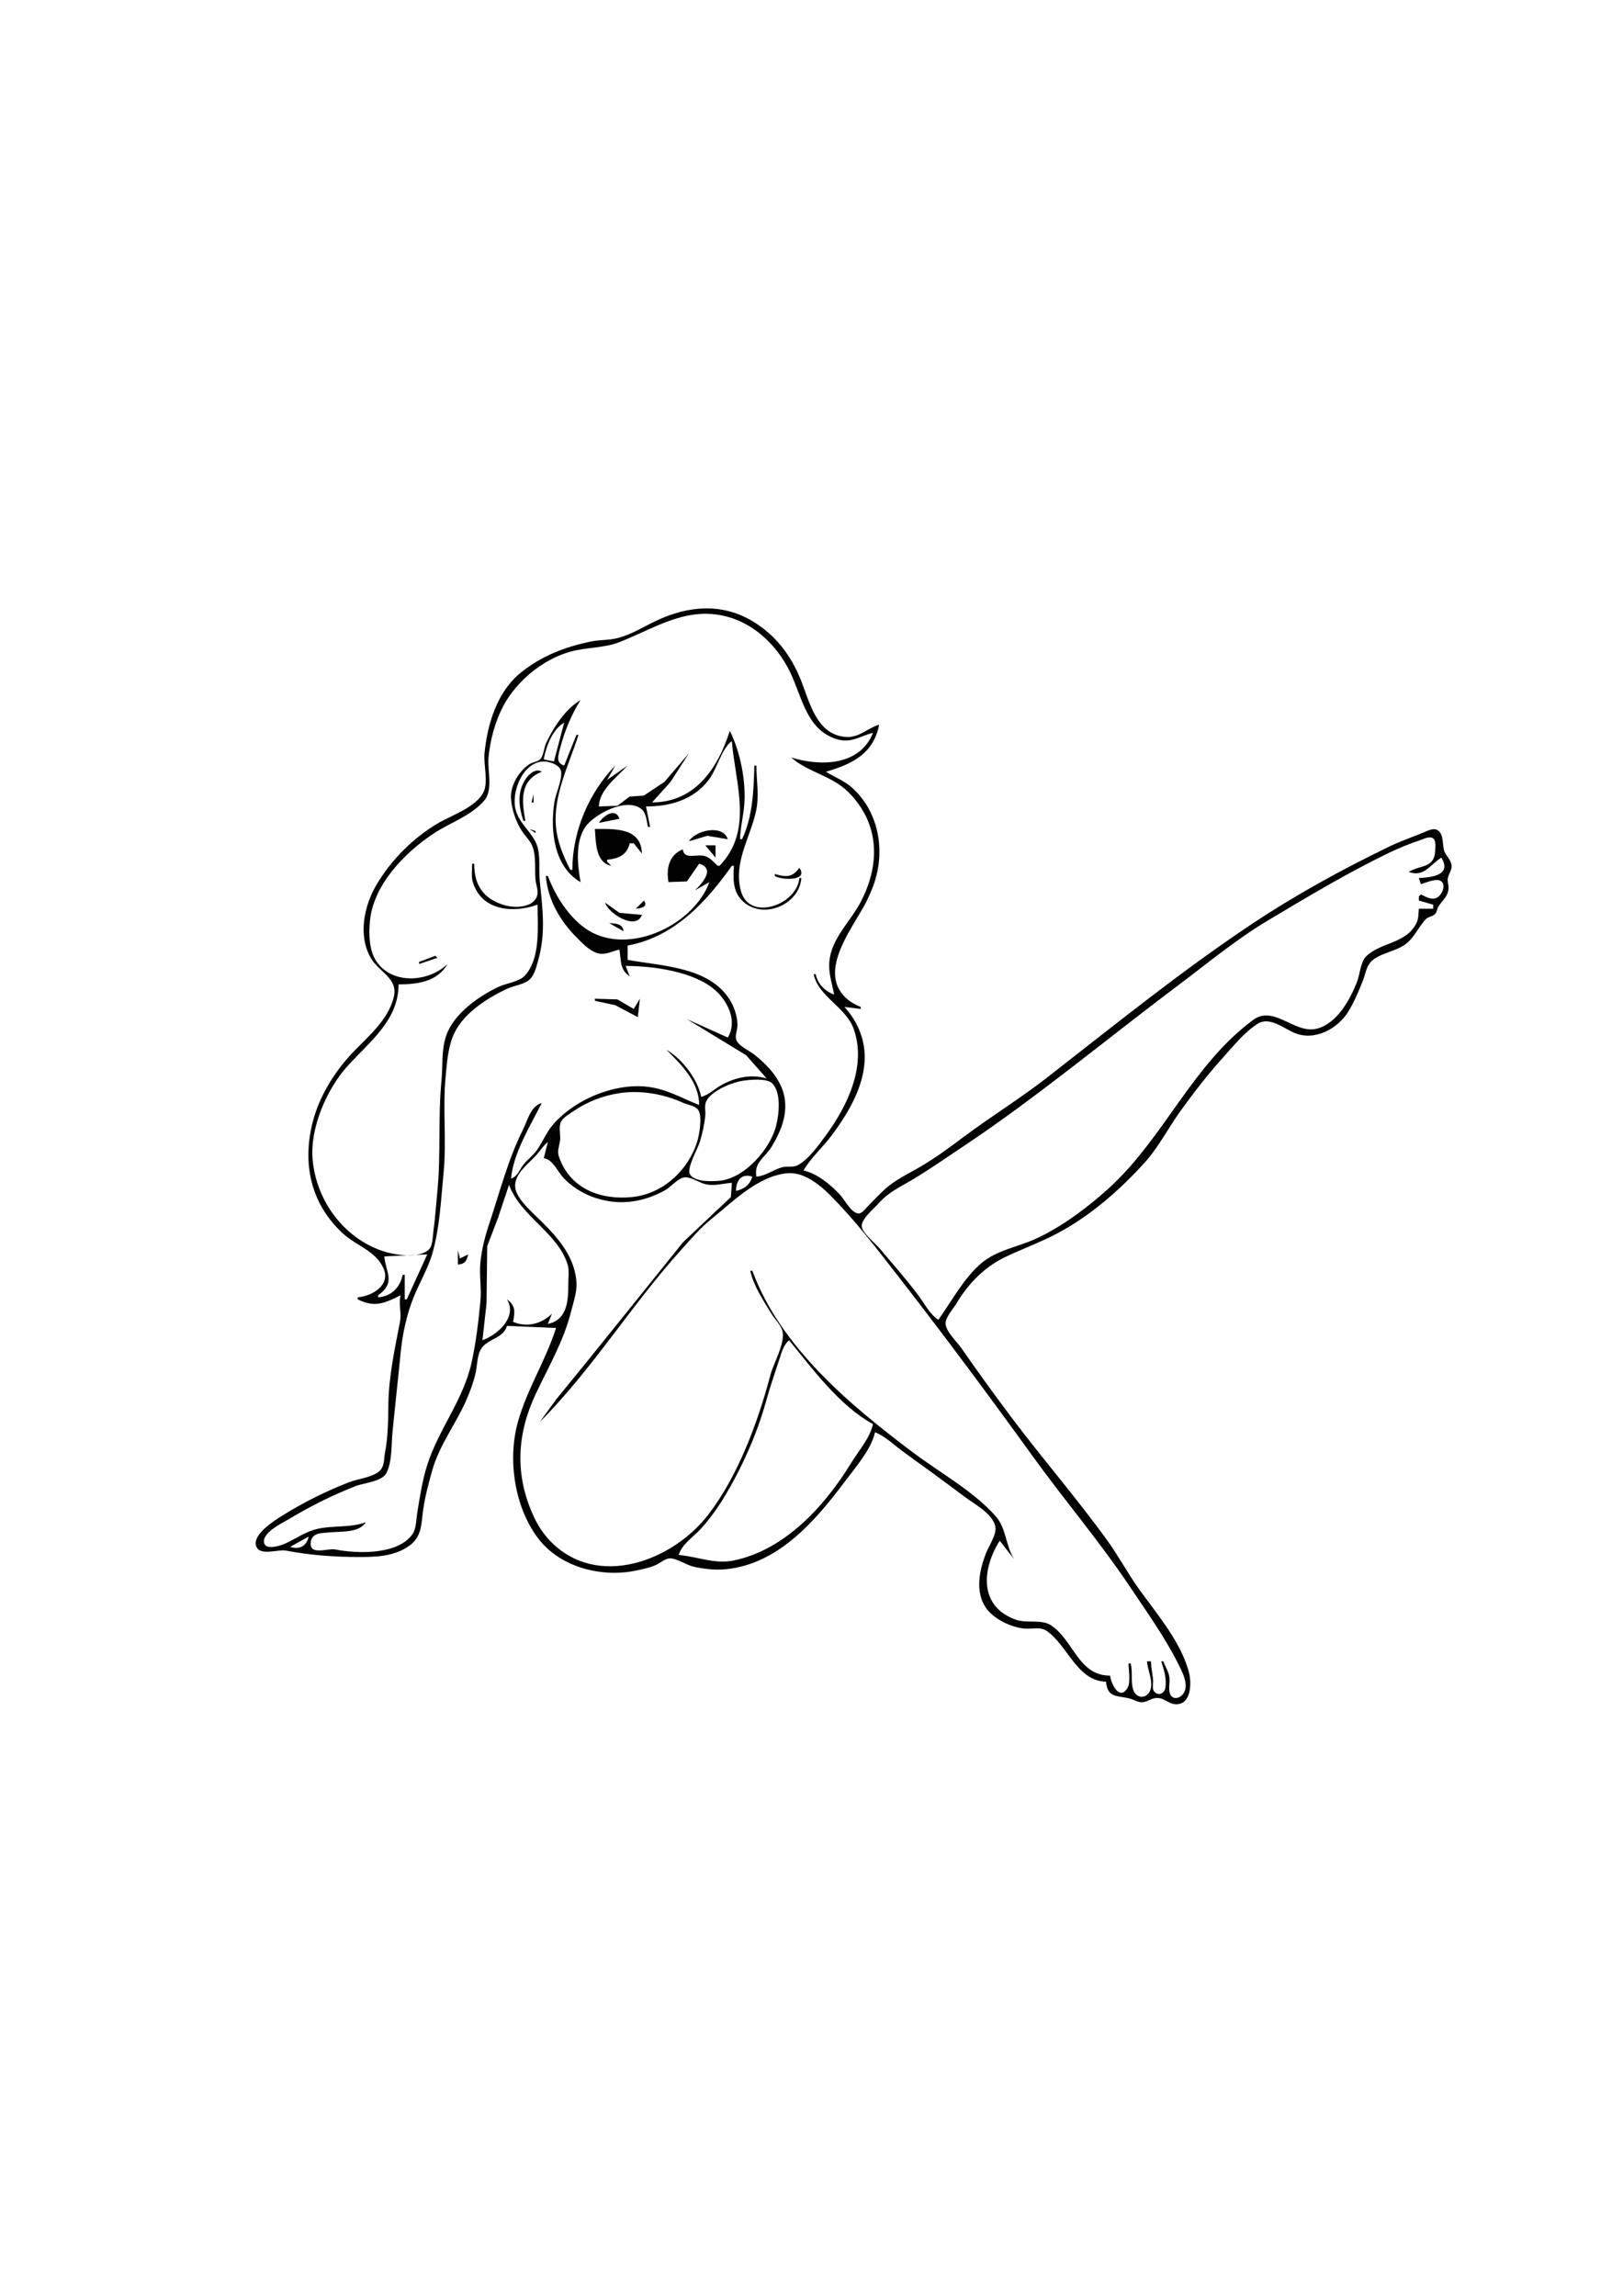 <?xml version="1.0" encoding="UTF-8" standalone="no"?>
<svg
   xmlns:dc="http://purl.org/dc/elements/1.1/"
   xmlns:cc="http://creativecommons.org/ns#"
   xmlns:rdf="http://www.w3.org/1999/02/22-rdf-syntax-ns#"
   xmlns:svg="http://www.w3.org/2000/svg"
   xmlns="http://www.w3.org/2000/svg"
   xmlns:sodipodi="http://sodipodi.sourceforge.net/DTD/sodipodi-0.dtd"
   xmlns:inkscape="http://www.inkscape.org/namespaces/inkscape"
   sodipodi:docname="绘图.svg"
   inkscape:version="1.0 (4035a4fb49, 2020-05-01)"
   id="svg8"
   version="1.1"
   viewBox="0 0 210 297"
   height="297mm"
   width="210mm">
  <defs
     id="defs2" />
  <sodipodi:namedview
     inkscape:window-maximized="1"
     inkscape:window-y="-8"
     inkscape:window-x="-8"
     inkscape:window-height="1017"
     inkscape:window-width="1920"
     showgrid="false"
     inkscape:document-rotation="0"
     inkscape:current-layer="layer1"
     inkscape:document-units="mm"
     inkscape:cy="347.06184"
     inkscape:cx="781.5901"
     inkscape:zoom="0.49497475"
     inkscape:pageshadow="2"
     inkscape:pageopacity="0.0"
     borderopacity="1.0"
     bordercolor="#666666"
     pagecolor="#ffffff"
     id="base" />
  <g
     id="layer1"
     inkscape:groupmode="layer"
     inkscape:label="图层 1">
    <path
       id="path46"
       d="m 46.285,167.826 v 0.265 c 2.198,1.099 3.497,0.5 5.556,-0.529 -0.3,1.139 0.143,2.251 -0.088,3.439 -0.666,3.425 -1.451,7.09 -1.499,10.582 -0.029,2.112 -0.04,4.285 -0.441,6.349 -0.135,0.692 -0.061,1.506 -0.485,2.116 -0.72,1.039 -2.968,1.235 -4.101,1.675 -3.058,1.189 -5.946,2.625 -8.73,4.365 -0.994,0.622 -3.65,2.302 -3.395,3.748 0.28,1.587 2.884,0.569 3.836,0.749 3.183,0.604 6.24,0.838 9.612,0.838 2.215,0 4.458,-0.098 6.349,-1.411 1.699,-1.18 1.597,-2.836 1.852,-4.674 0.234,-1.682 0.693,-3.395 1.146,-5.027 0.963,-3.466 3.227,-6.264 4.586,-9.524 0.429,-1.031 0.816,-2.084 1.058,-3.175 0.216,-0.972 0.181,-2.329 0.749,-3.175 0.862,-1.282 2.815,-1.256 3.307,-2.91 l 6.349,0.265 c -1.329,4.208 -3.76,7.929 -4.938,12.169 -1.348,4.853 -0.448,11.03 2.646,15.079 2.845,3.724 8.169,5.07 12.61,4.145 0.865,-0.18 1.843,-0.382 2.646,-0.75 0.512,-0.235 1.182,-0.828 1.764,-0.838 0.876,-0.015 2.106,0.848 2.998,1.058 1.331,0.314 2.859,0.486 4.233,0.353 6.804,-0.662 11.614,-6.284 15.432,-11.376 1.331,-1.775 3.42,-4.164 3.88,-6.349 1.369,0.54 2.506,1.692 3.704,2.557 2.66,1.921 5.312,3.852 7.937,5.82 1.249,0.937 3.556,2.135 3.924,3.792 0.228,1.027 -0.821,2.49 -1.19,3.439 -0.858,2.206 -1.48,5.042 0,7.143 0.999,1.419 3.226,2.479 4.938,2.646 0.95,0.092 2.078,-0.269 2.91,0.309 2.721,1.889 3.909,6.471 7.672,6.57 0.174,2.199 1.583,1.74 3.175,2.205 0.549,0.16 0.976,0.5 1.587,0.441 0.574,-0.056 1.016,-0.45 1.587,-0.529 1.128,-0.157 1.65,0.752 2.646,0.794 1.991,0.083 2.084,-2.613 1.764,-3.968 -0.918,-3.887 -4.139,-7.664 -6.438,-10.847 -1.482,-2.052 -2.666,-4.303 -4.144,-6.349 -3.982,-5.513 -8.479,-10.688 -12.566,-16.138 -2.153,-2.871 -4.257,-5.781 -6.305,-8.73 -0.564,-0.813 -2.001,-2.147 -2.072,-3.175 -0.056,-0.808 1.014,-1.98 1.411,-2.646 1.547,-2.59 3.664,-4.752 6.393,-6.041 2.2,-1.039 4.46,-1.862 6.614,-2.998 4.294,-2.266 8.133,-5.623 11.376,-9.215 1.792,-1.984 3.024,-4.452 4.585,-6.614 1.716,-2.376 3.504,-4.704 5.468,-6.878 1.368,-1.515 2.763,-3.277 4.497,-4.409 1.55,-1.011 3.378,0.551 4.762,1.147 2.644,1.138 5.687,-0.531 7.055,-2.822 0.744,-1.247 1.323,-2.609 1.852,-3.968 0.293,-0.755 0.421,-1.712 0.97,-2.337 0.984,-1.121 3.164,-1.367 4.409,-2.249 1.291,-0.915 1.735,-2.249 2.734,-3.307 0.331,-0.351 0.851,-0.342 1.19,-0.661 0.294,-0.277 0.242,-0.654 0.441,-0.97 0.528,-0.838 1.263,-1.305 1.323,-2.381 0.025,-0.453 -0.181,-0.874 -0.088,-1.323 0.141,-0.676 0.628,-1.104 0.441,-1.852 -0.152,-0.608 -0.653,-1.019 -0.882,-1.587 -0.322,-0.8 -0.02,-2.288 -0.926,-2.778 -0.569,-0.307 -1.329,0.142 -1.852,0.353 -1.514,0.61 -3.035,1.141 -4.497,1.852 -6.135,2.982 -11.985,6.182 -17.725,10.009 -9.18,6.12 -17.757,13.076 -26.455,19.841 -3.507,2.728 -7.295,5.052 -10.847,7.716 -1.725,1.294 -3.437,2.552 -5.291,3.66 -1.575,0.941 -3.391,1.761 -4.762,2.998 -0.829,0.749 -1.591,1.591 -2.381,2.381 -0.26,0.26 -0.637,0.794 -1.058,0.794 -0.913,0 -1.841,-1.791 -2.381,-2.381 -1.204,-1.315 -3.001,-2.804 -4.762,-3.175 0.94,-1.623 2.475,-2.977 3.616,-4.497 2.914,-3.885 5.669,-8.886 3.571,-13.757 -0.467,-1.086 -1.09,-2.035 -1.896,-2.91 l 2.116,0.265 v -0.265 c -0.56,-0.221 -1.101,-0.494 -1.587,-0.882 -4.191,-3.341 0.296,-8.986 2.116,-12.346 0.364,-0.672 0.686,-1.411 0.97,-2.116 1.766,-4.385 1.031,-9.678 -2.557,-12.963 -1.022,-0.936 -2.304,-1.4 -3.439,-2.116 3.315,-0.96 6.186,-2.323 6.878,-6.085 -1.452,0.42 -2.558,1.68 -4.233,1.587 -3.877,-0.215 -4.754,-4.541 -5.908,-7.407 -1.28,-3.177 -3.269,-5.797 -6.261,-7.584 -3.966,-2.368 -8.327,-1.984 -12.434,-0.044 -1.634,0.772 -3.234,1.801 -5.027,2.249 -1.145,0.286 -2.305,0.205 -3.439,0.441 -3.351,0.698 -6.285,1.823 -8.995,3.968 -3.119,2.47 -4.393,6.704 -4.762,10.494 -0.141,1.447 0.525,3.711 -0.132,5.026 -0.991,1.982 -4.166,2.99 -5.952,4.056 -3.169,1.893 -5.956,4.679 -7.848,7.848 -1.64,2.746 -2.465,6.589 -0.794,9.524 1.051,1.845 3.562,2.641 2.998,5.027 -0.763,3.23 -3.625,5.338 -5.732,7.672 -2.087,2.312 -3.84,5.199 -4.674,8.201 -1.526,5.494 -0.436,10.919 3.88,14.815 1.747,1.578 4.218,2.211 5.203,4.497 0.921,2.139 -1.49,3.557 -3.351,3.704 M 112.953,94.81 c -1.705,4.32 -6.887,4.342 -10.582,3.175 2.181,1.952 5.231,2.321 7.407,4.497 4.1,4.1 4.124,9.395 1.543,14.286 -1.147,2.174 -3.232,4.198 -3.836,6.614 -0.505,2.022 0.08,3.333 0.441,5.291 -1.203,-0.475 -2.109,-1.355 -2.381,-2.646 h -0.265 c 0.624,2.965 4.184,4.208 5.203,7.143 1.665,4.794 -0.884,9.986 -3.66,13.757 -0.917,1.246 -2.246,3.129 -3.66,3.836 -0.553,0.276 -1.258,0.08 -1.852,0.22 -1.231,0.291 -2.17,1.134 -3.439,1.235 -0.346,-1.876 1.122,-2.45 2.028,-3.968 1.057,-1.77 1.882,-3.698 1.675,-5.82 -0.241,-2.481 -2.086,-4.507 -3.968,-5.997 -0.649,-0.513 -1.819,-1.004 -2.249,-1.72 -0.345,-0.574 -0.012,-1.227 0.044,-1.808 0.098,-1.014 -0.275,-2.298 -0.75,-3.175 -2.538,-4.685 -8.914,-4.72 -13.448,-5.556 v -1.852 c 5.982,-1.102 10.071,-5.503 13.492,-10.318 h 0.265 c -0.087,1.608 -0.192,3.247 1.058,4.497 2.565,2.565 7.392,0.632 7.672,-2.91 h -0.265 c -0.275,3.486 -6.552,5.716 -7.584,1.587 -0.906,-3.625 1.128,-6.612 1.94,-10.053 0.501,-2.121 0.088,-3.978 0.088,-6.085 h -0.265 c -0.084,3.191 -0.207,6.609 -1.587,9.524 h -0.265 c 0.037,-1.419 0.392,-2.824 0.529,-4.233 0.301,-3.096 -0.466,-7.017 -1.852,-9.788 -1.527,4.836 -4.496,9.259 -10.053,9.259 l 2.381,-2.646 2.381,-3.704 -3.175,3.704 -2.646,1.764 -1.852,0.132 -1.587,1.19 -2.381,0.088 c 0,-2.085 2.344,-3.815 3.704,-5.291 l -2.646,1.852 1.058,-1.852 c -3.442,3.535 -5.556,8.538 -5.556,13.492 h -0.265 c -0.903,-1.806 -1.652,-3.504 -1.852,-5.556 -0.397,-4.083 1.722,-8.143 2.91,-11.905 h -0.265 l -1.587,3.968 c -1.168,-0.378 -0.745,-1.395 -0.485,-2.381 0.565,-2.142 1.433,-4.235 2.601,-6.085 -1.952,1.13 -3.505,3.547 -4.453,5.556 -0.271,0.574 -0.315,1.548 -0.706,2.028 -0.328,0.404 -1.033,0.424 -1.455,0.705 -1.358,0.906 -2.474,2.734 -2.381,4.409 0.079,1.421 0.641,3.053 1.411,4.233 0.453,0.694 1.142,1.308 1.411,2.116 0.453,1.36 0.217,2.836 0.353,4.233 0.069,0.709 0.438,1.395 0.176,2.116 -0.538,1.485 -2.898,1.51 -4.145,1.146 -2.787,-0.813 -3.968,-2.593 -3.968,-5.379 h -0.265 c 0,0.754 -0.134,1.653 0.088,2.381 1.165,3.812 5.383,4.014 8.378,2.91 0,2.795 0.423,6.991 -1.675,9.215 -0.73,0.774 -2.397,0.961 -3.351,1.411 -2.593,1.224 -5.805,3.469 -6.79,6.305 -0.656,1.889 -0.428,3.873 -0.617,5.82 -0.46,4.727 -0.07,9.559 -0.529,14.286 -0.173,1.783 -0.282,3.514 -0.529,5.291 -0.09,0.65 -0.068,1.808 -0.573,2.293 -1.294,1.243 -4.569,0.687 -6.041,0.176 -5.045,-1.752 -8.485,-6.483 -8.995,-11.728 -0.399,-4.102 1.802,-9.184 4.497,-12.169 2.894,-3.206 6.614,-5.919 6.614,-10.582 2.471,0 5.01,-0.332 6.349,-2.646 -2.367,2.305 -7.036,2.767 -9.171,-0.265 -0.998,-1.417 -1.045,-3.616 -0.882,-5.291 0.457,-4.699 4.49,-8.814 8.201,-11.288 2.165,-1.443 4.887,-2.283 6.614,-4.321 1.146,-1.353 0.367,-3.89 0.529,-5.556 0.218,-2.241 0.85,-4.632 1.896,-6.614 1.722,-3.262 5.135,-6.068 8.686,-7.055 2.08,-0.578 4.334,-0.451 6.349,-1.235 3.212,-1.249 6.56,-3.276 10.053,-3.616 5.404,-0.525 9.892,2.942 12.125,7.672 1.419,3.004 2.028,7.038 5.6,8.378 2.094,0.785 3.134,-0.207 5.027,-0.705 m -39.947,-1.323 -1.323,5.027 -1.323,-0.265 c 0.314,-1.707 1.123,-3.856 2.646,-4.762 m 1.852,1.323 0.265,0.265 -0.265,-0.265 m 19.841,1.058 c 0.427,5.41 2.851,11.579 -1.587,16.138 H 92.847 c -0.475,-0.463 -0.94,-1.01 -1.587,-1.235 -1.041,-0.361 -2.743,0.541 -2.91,-0.882 -1.794,0.708 -2.171,2.502 -1.852,4.233 l 2.381,-0.088 1.587,-2.293 c 2.123,0.631 0.42,2.49 -0.529,3.439 l 1.852,-1.058 c -1.979,5.373 -9.76,9.229 -15.079,6.57 -2.709,-1.355 -4.805,-4.609 -5.82,-7.363 h -0.265 c 0.24,3.038 1.835,5.803 3.968,7.937 0.748,0.748 1.607,1.682 2.646,2.028 1.028,0.343 1.946,-0.238 2.91,-0.441 0.216,1.365 0.038,2.632 1.323,3.439 l -0.529,-1.323 c 3.548,0 8.904,0.708 11.64,3.175 1.667,1.503 2.835,4.024 1.587,6.085 l -5.291,-2.381 7.672,4.674 2.646,2.998 c -2.024,-0.586 -4.006,-0.145 -5.82,0.838 -0.931,0.504 -1.609,1.27 -2.646,1.543 -0.492,-2.337 -2.446,-4.897 -4.497,-6.085 1.97,1.97 4.233,4.177 4.233,7.143 -2.303,-0.909 -4.302,-2.13 -6.878,-2.381 -4.224,-0.411 -9.096,1.651 -11.905,4.762 -0.937,1.038 -1.428,2.321 -2.205,3.439 -0.482,0.694 -1.192,1.197 -1.72,1.852 -0.57,0.707 -0.746,1.538 -1.631,1.852 0.258,-3.265 2.53,-6.912 3.968,-9.788 -1.454,0.432 -1.805,2.198 -2.425,3.439 -1.938,3.876 -2.998,8.07 -4.365,12.169 -0.55,1.651 -0.98,3.317 -1.146,5.027 -0.161,1.66 0.161,3.367 0,5.027 -0.256,2.637 -0.569,5.336 -1.146,7.937 -1.079,4.855 -4.247,8.578 -5.732,13.228 -0.633,1.981 -0.939,4.044 -1.279,6.085 -0.148,0.887 -0.115,2.154 -0.661,2.91 -1.929,2.667 -7.13,2.491 -9.965,1.94 -0.981,-0.191 -3.345,0.82 -3.175,-0.882 0.132,-1.318 1.401,-1.228 2.381,-1.323 1.549,-0.151 3.88,0.08 4.762,-1.323 -2.078,0.765 -4.227,0.381 -6.349,0.882 -1.528,0.361 -2.816,1.33 -4.233,1.94 -0.56,0.241 -2.421,0.824 -2.601,-0.176 -0.233,-1.294 2.257,-2.476 3.131,-2.998 2.822,-1.686 5.662,-3.128 8.73,-4.321 1.088,-0.423 3.406,-0.584 3.968,-1.675 0.764,-1.483 0.637,-3.678 0.794,-5.291 0.334,-3.439 0.724,-6.877 1.058,-10.318 0.231,-2.375 0.779,-4.916 1.675,-7.143 0.787,-1.953 1.899,-3.766 2.469,-5.82 0.933,-3.359 1.076,-6.873 1.411,-10.318 0.4,-4.114 -0.135,-8.326 0.265,-12.434 0.178,-1.831 0.301,-3.857 1.102,-5.556 1.253,-2.653 4.261,-4.561 6.834,-5.776 0.912,-0.431 2.437,-0.575 3.087,-1.367 0.54,-0.66 0.749,-1.584 0.97,-2.381 0.997,-3.588 0.528,-6.703 0.176,-10.318 -0.141,-1.45 0.133,-3.098 -0.353,-4.497 -0.568,-1.635 -2.213,-2.712 -2.734,-4.497 -0.666,-2.285 0.858,-6.311 3.616,-6.349 0.756,-0.011 2.162,0.47 2.249,1.323 0.12,1.185 -0.699,2.775 -0.882,3.968 -0.55,3.602 -0.086,8.302 3.395,10.318 -0.401,-2.174 -0.723,-5.213 0.617,-7.143 1.139,-1.64 5.329,-3.898 7.275,-2.293 0.635,0.524 0.624,1.555 0.838,2.293 h 0.265 l -0.529,-2.646 c 3.102,0 6.127,-0.84 8.113,-3.439 1.086,-1.422 1.649,-4.038 2.998,-5.026 m -14.815,2.646 -0.265,0.529 0.265,-0.529 M 67.714,106.186 h 0.265 c -0.456,-2.474 -0.799,-5.198 2.116,-6.349 -0.758,-0.517 -1.702,0.323 -2.161,1.058 -1.051,1.687 -0.782,3.512 -0.22,5.291 m 2.116,-3.968 0.794,-0.265 -0.794,0.265 m 1.058,-0.529 0.265,0.265 -0.265,-0.265 m -1.587,0.529 0.265,0.265 -0.265,-0.265 m -0.265,0.529 -0.265,1.058 h 0.265 v -1.058 m -0.265,2.381 0.265,0.265 -0.265,-0.265 m 8.73,1.323 2.646,-0.529 c -0.484,-1.497 -2.093,-0.401 -2.646,0.529 m -8.466,-0.794 0.529,0.529 -0.529,-0.529 m -1.058,0.794 0.529,0.529 -0.529,-0.529 m 2.91,0 0.265,0.265 -0.265,-0.265 m -2.381,0.794 0.794,0.529 v -0.265 l -0.794,-0.265 m 8.466,0 c 0.136,1.726 0.068,4.331 2.116,4.762 l -0.529,-0.529 v -0.265 c 1.447,-0.114 2.594,-0.613 2.91,-2.116 h 0.529 l 1.058,1.323 c -0.09,-3.417 -3.607,-3.175 -6.085,-3.175 m 6.085,0 0.529,1.323 -0.529,-1.323 m 6.085,1.587 2.381,-0.706 2.646,0.441 c -0.644,-1.992 -4.189,-1.144 -5.027,0.265 m 93.123,3.968 c 2.027,0.712 2.696,-0.886 4.233,-1.852 1.388,2.294 -1.257,2.551 -2.91,2.646 l 0.265,0.794 c 0.636,-0.184 1.984,-0.829 2.601,-0.397 0.713,0.499 0.101,1.787 -0.485,2.116 -0.72,0.405 -1.486,-0.098 -2.116,-0.397 l -0.265,0.265 v 0.529 l 1.852,0.529 v 0.529 h -1.852 c -0.074,0.646 -0.014,1.255 -0.309,1.852 -1.329,2.696 -4.621,2.453 -6.525,4.321 -0.708,0.694 -0.819,2.428 -1.19,3.351 -0.924,2.295 -2.57,5.338 -5.203,5.997 -2.83,0.707 -5.534,-3.11 -8.201,-1.147 -7.924,5.833 -11.574,15.361 -18.783,21.87 -2.719,2.455 -6.17,5.035 -9.524,6.526 -2.292,1.018 -4.908,1.419 -6.878,3.086 -2.239,1.894 -3.871,4.948 -5.556,7.319 -1.091,-0.686 -1.813,-2.123 -2.601,-3.175 -1.586,-2.115 -3.321,-4.072 -5.027,-6.085 -0.542,-0.64 -2.328,-2.064 -2.293,-2.91 0.041,-0.971 1.609,-2.237 2.205,-2.91 1.265,-1.43 2.694,-2.053 4.277,-2.998 2.251,-1.344 4.433,-2.867 6.614,-4.321 9.616,-6.41 18.54,-13.883 27.778,-20.811 3.812,-2.859 7.54,-5.973 11.64,-8.422 5.175,-3.091 10.227,-6.114 15.609,-8.73 1.353,-0.658 2.797,-1.241 4.233,-1.72 0.428,-0.143 1.107,-0.508 1.543,-0.22 0.436,0.288 0.315,1.014 0.309,1.455 -0.034,2.486 -1.845,1.945 -3.439,2.91 m -91.006,-3.439 1.323,1.587 v -1.587 h -1.323 m -29.365,1.058 -0.265,0.529 0.265,-0.529 m -0.441,0.97 0.088,0.176 -0.088,-0.176 m 41.976,0.882 c -0.938,1.286 -1.737,1.21 -3.175,0.794 v 0.265 c 0.923,0.559 4.421,0.655 3.175,-1.058 m -20.106,4.233 -1.058,1.058 c 0.741,-0.059 1.616,-0.278 1.058,-1.058 m -5.027,0.265 c 0.411,1.42 4.002,3.66 4.762,1.587 l -2.91,-0.265 -1.852,-1.323 m 0.529,2.646 1.852,1.058 c -0.116,-0.988 -0.951,-0.987 -1.852,-1.058 m -22.487,4.233 -2.116,0.794 v 0.265 l 2.381,-0.794 -0.265,-0.265 m 20.635,5.556 v 0.265 l 2.646,0.573 2.91,1.543 0.265,-2.381 -0.794,1.323 -2.116,-1.235 -2.91,-0.088 m 11.64,2.381 0.265,0.265 -0.265,-0.265 m -2.646,3.968 0.265,0.265 -0.265,-0.265 m 10.053,4.277 c 0.902,-0.151 3.177,-0.38 3.88,0.308 1.22,1.195 0.89,4.025 0.529,5.468 -0.754,3.016 -4.066,6.827 -7.319,7.143 -1.001,0.097 -3.24,0.191 -3.836,-0.838 -0.46,-0.794 1.006,-3.294 1.279,-4.189 0.333,-1.09 0.595,-2.304 0.706,-3.439 0.057,-0.589 -0.155,-1.302 0.132,-1.852 0.688,-1.319 3.234,-2.369 4.63,-2.601 m -15.873,1.587 c 2.716,-0.415 5.743,0.108 8.201,1.234 0.569,0.261 1.598,0.39 1.984,0.926 0.581,0.808 0.146,3.275 -0.132,4.145 -1.193,3.733 -4.462,6.754 -8.466,7.143 -3.998,0.389 -8.024,-1.056 -9.436,-5.291 -0.245,-0.735 0.106,-1.396 0.176,-2.116 0.07,-0.718 -0.232,-1.724 0.132,-2.381 0.322,-0.581 1.184,-1.047 1.72,-1.411 1.73,-1.177 3.746,-1.932 5.82,-2.249 m -9.259,6.305 -0.529,2.116 c 1.193,0.136 1.805,1.805 2.646,2.646 1.47,1.47 3.264,2.4 5.291,2.822 2.669,0.556 5.276,0.019 7.672,-1.279 0.807,-0.437 1.522,-1.377 2.381,-1.675 0.799,-0.277 2.102,0.647 2.91,0.838 1.175,0.277 2.287,-0.086 3.439,-0.176 l -0.132,1.852 -2.249,2.116 -3.924,3.704 -12.566,15.609 -3.88,4.762 -2.116,2.91 c 6.764,-6.764 11.851,-15.129 18.254,-22.222 1.285,-1.423 2.464,-2.844 3.968,-4.056 2.82,-2.272 6.016,-5.542 9.788,-5.909 2.125,-0.206 4.178,1.444 5.556,2.822 3.317,3.317 6.207,7.149 9.083,10.847 5.876,7.554 11.593,15.259 17.196,23.016 4.129,5.717 8.689,11.049 12.61,16.931 2.125,3.188 4.423,6.377 6.129,9.788 0.563,1.126 1.68,3.101 0.441,4.189 -0.477,0.419 -1.19,0.427 -1.455,-0.22 -0.261,-0.638 -0.014,-1.451 -0.088,-2.116 -0.085,-0.767 -0.535,-1.414 -0.794,-2.116 h -0.265 c 0.352,1.113 0.723,2.241 0.529,3.439 -0.113,0.697 -0.934,1.122 -1.455,0.441 -0.292,-0.382 -0.09,-1.061 -0.132,-1.499 -0.079,-0.817 -0.265,-1.545 -0.265,-2.381 h -0.529 c 0.088,1.115 0.837,2.609 0.441,3.704 -0.427,1.178 -1.778,1.178 -2.205,0 -0.381,-1.052 -0.033,-2.335 -0.353,-3.439 h -0.265 c 0,0.848 0.308,2.429 -0.132,3.175 -1.042,1.766 -2.173,-0.634 -2.249,-1.587 -4.144,0 -4.706,-4.589 -7.672,-6.526 -1.219,-0.796 -3.108,-0.223 -4.497,-0.705 -4.822,-1.674 -4.452,-6.532 -2.116,-10.229 l 1.852,2.381 c -1.094,-1.731 -1.001,-4.003 -2.381,-5.556 -2.895,-3.257 -7.117,-5.558 -10.582,-8.157 -8.221,-6.166 -17.247,-13.675 -20.9,-23.589 h -0.265 c 0.406,1.926 1.707,3.875 2.734,5.556 0.435,0.711 1.315,1.542 1.455,2.381 0.268,1.606 -1.178,4.003 -1.587,5.556 -1.602,6.07 -4.167,12.997 -7.98,17.99 -4.646,6.082 -14.459,9.792 -20.547,3.439 -0.871,-0.909 -1.592,-2.03 -2.116,-3.175 -2.458,-5.364 -2.178,-10.608 0.309,-15.873 1.628,-3.447 3.603,-6.828 4.541,-10.582 0.284,-1.136 0.771,-2.524 0.706,-3.704 -0.183,-3.299 -2.278,-5.718 -4.497,-7.937 -1.063,-1.063 -3.331,-2.935 -3.439,-4.497 -0.115,-1.661 1.614,-2.916 2.601,-3.968 0.571,-0.609 1.002,-1.339 1.631,-1.852 m -0.794,2.116 -2.91,3.704 2.91,-3.704 m 27.249,2.381 c -0.353,1.088 -1.016,1.562 -2.116,1.852 0,-1.344 0.718,-2.33 2.116,-1.852 m -31.482,1.058 c 1.52,4.125 6.324,6.194 7.584,10.318 0.222,0.727 0.088,1.629 0.088,2.381 0,2.165 -0.064,4.748 -2.646,5.291 l 0.529,-1.323 c -1.356,1.32 -3.229,1.815 -5.027,1.058 0.234,-1.267 0.357,-2.094 -0.794,-2.91 1.366,2.257 -1.149,4.545 -3.175,5.291 l 0.529,-4.762 0.088,-7.407 1.411,-3.704 1.411,-4.233 m 1.058,0.529 0.265,0.265 -0.265,-0.265 m -7.672,7.937 v 1.852 c 0.92,-0.1 1.135,-0.433 1.323,-1.323 l -1.058,0.529 -0.265,-1.058 m -3.968,0.529 -2.646,5.82 h -0.265 v -3.175 h -0.265 c -0.349,1.657 -1.455,2.774 -3.175,2.91 v -0.265 c 2.304,-1.681 1.026,-2.815 0.794,-5.027 l 5.556,-0.265 m 10.053,5.556 0.265,0.265 -0.265,-0.265 m 36.773,5.556 c 3.081,3.777 6.519,8.455 10.847,10.847 -0.378,1.797 -1.87,3.469 -2.822,5.027 -3.385,5.539 -8.541,11.23 -15.168,12.61 -2.517,0.524 -4.726,-0.515 -7.143,-0.706 0.413,-1.426 1.93,-2.353 2.91,-3.439 1.153,-1.277 2.203,-2.754 3.087,-4.233 2.218,-3.714 4.121,-7.957 5.291,-12.169 0.494,-1.779 1.089,-3.533 1.675,-5.291 0.312,-0.937 0.568,-2.053 1.323,-2.646 m -62.17,25.397 c -0.264,1.253 -1.217,1.721 -2.381,1.323 z"
       style="fill:#010101;stroke:none;stroke-width:0.265" />
  </g>
</svg>
